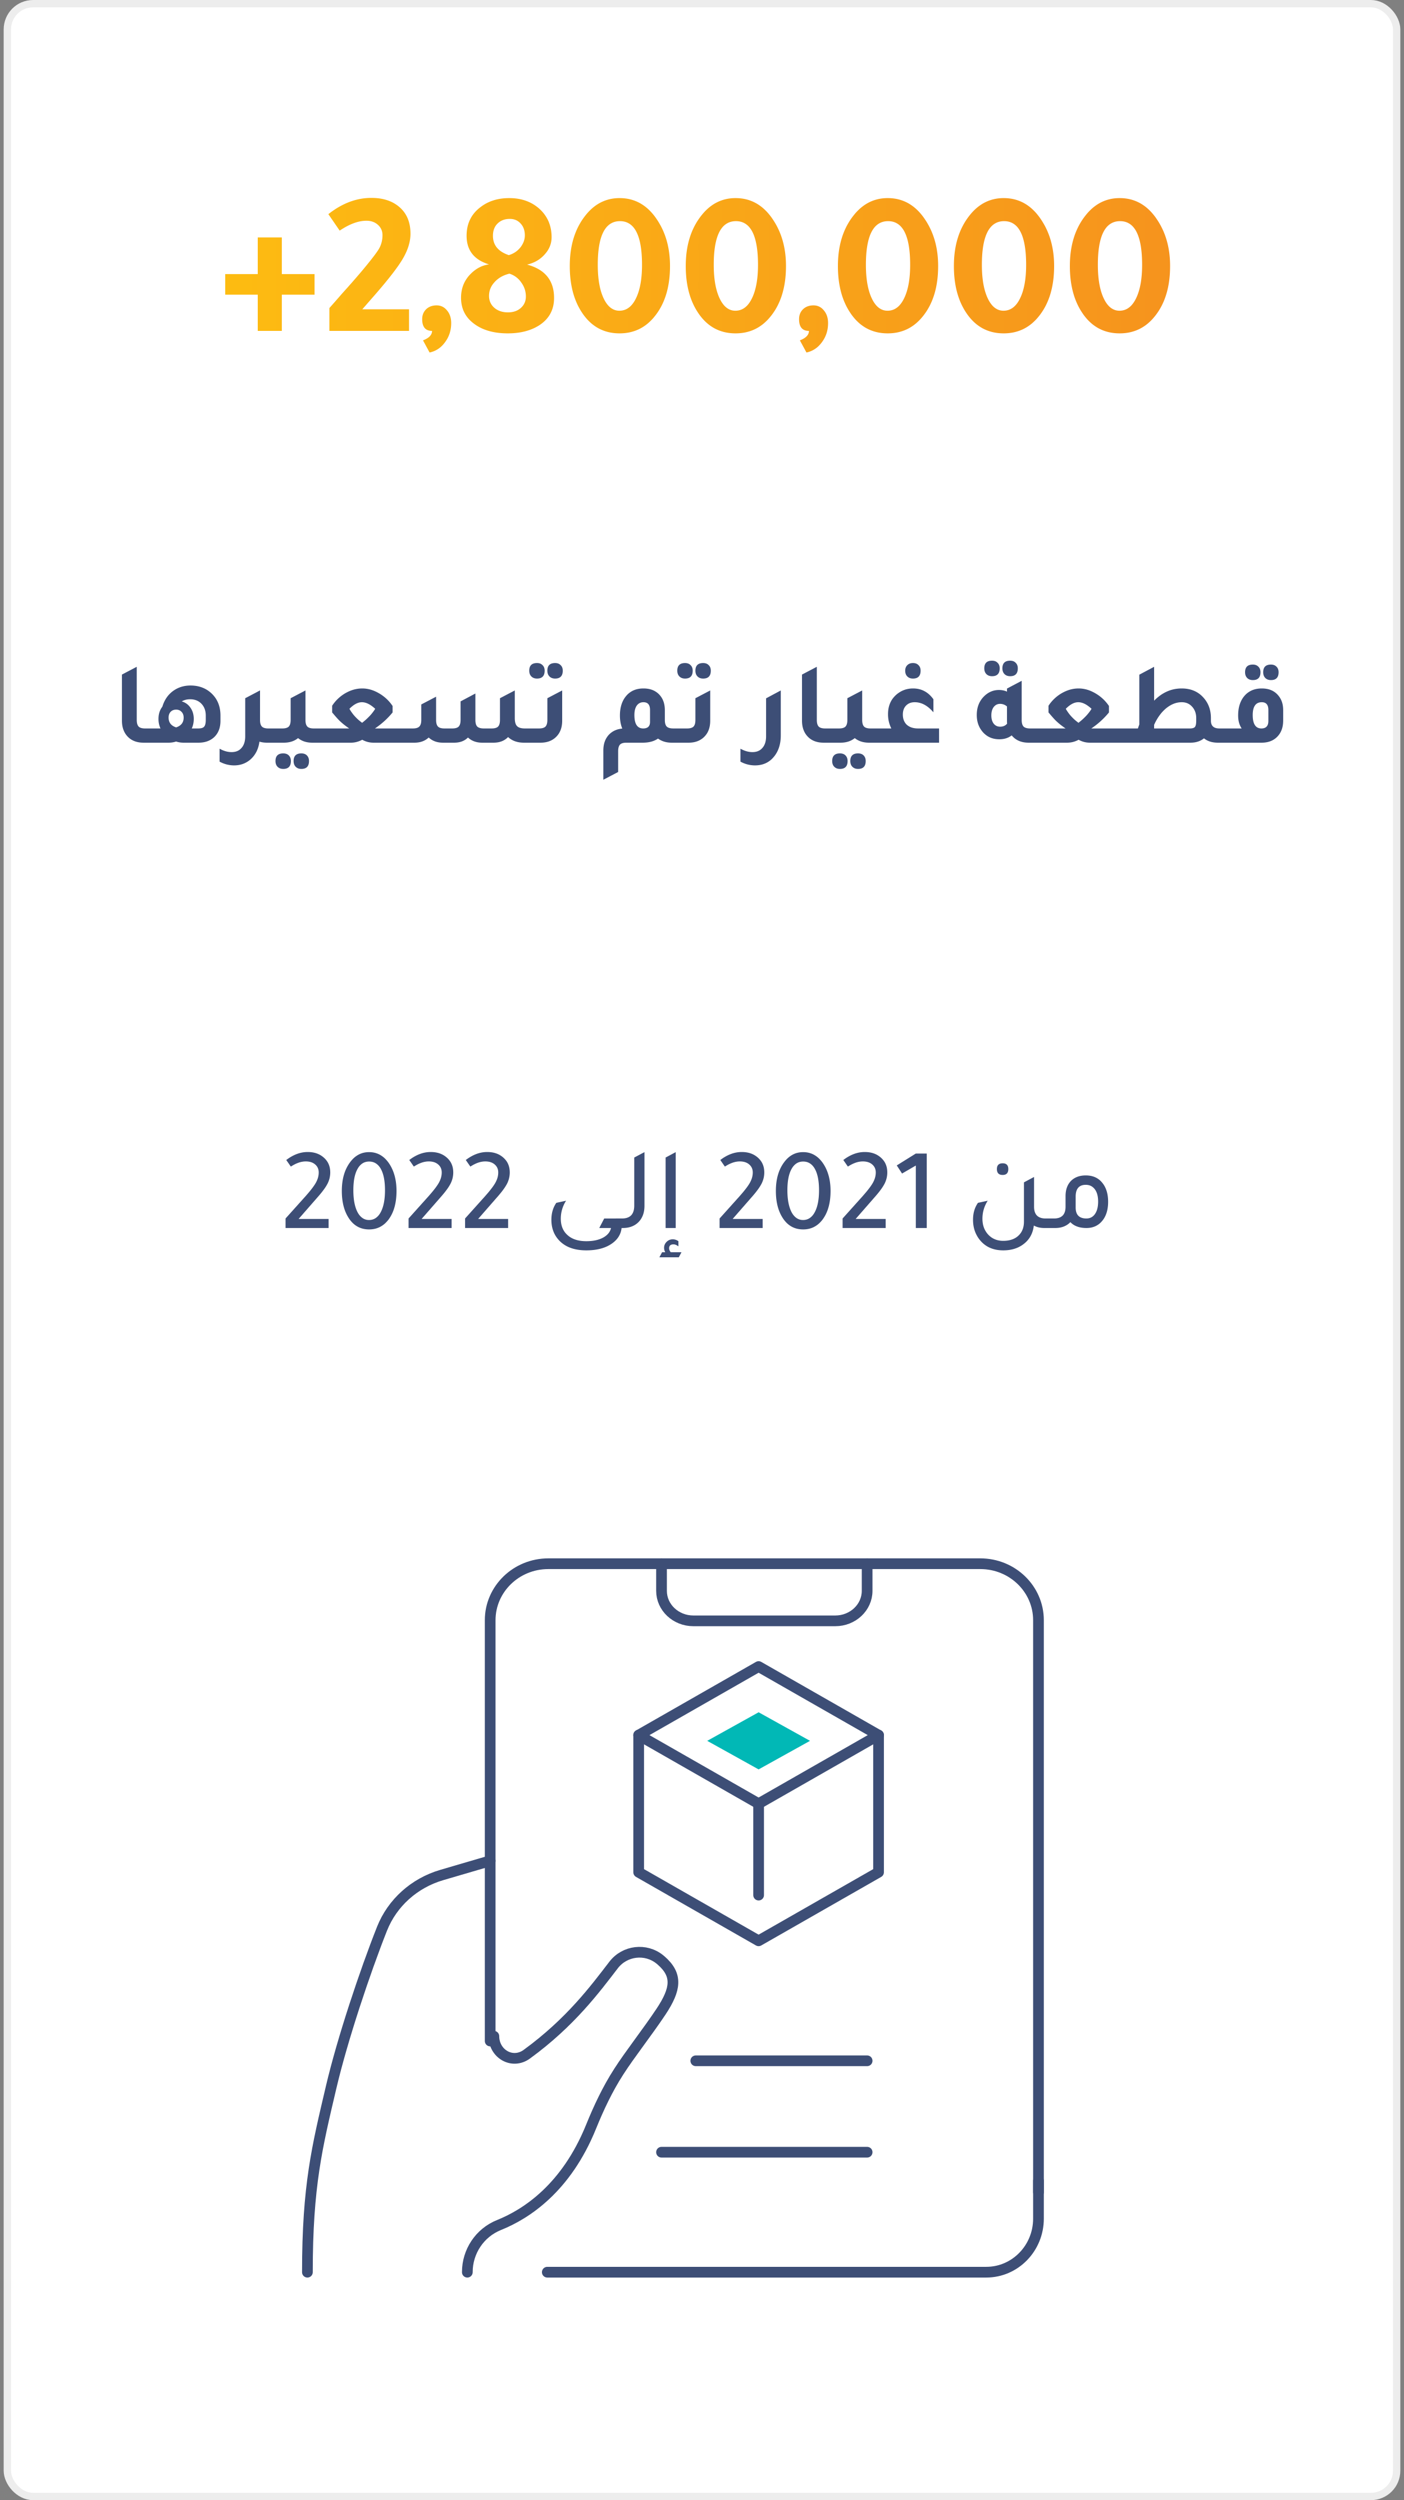 <svg width="191" height="340" viewBox="0 0 191 340" fill="none" xmlns="http://www.w3.org/2000/svg">
    <rect x="0" y="0" width="191" height="340" fill="#808080" stroke="none"/>
    <rect x="1" y=".5" width="189" height="339" rx="3.5" fill="#fff" stroke="#EDEDED"/>
    <path d="m66.683 253.057-6.594 1.932c-3.727 1.092-6.722 3.784-8.118 7.301-2.312 5.829-5.387 15.013-6.923 21.559-1.906 8.118-3.229 13.375-3.229 25.151M67.186 276.909c.01 2.41 2.52 3.881 4.487 2.442 5.95-4.333 9.303-8.88 11.792-12.116 1.516-1.988 4.39-2.336 6.323-.75.045.041.087.073.14.116 2.276 1.977 2.04 3.891-.01 6.978-1.838 2.76-4.24 5.804-5.737 8.142-1.527 2.367-2.722 4.905-3.781 7.518-3.365 8.289-8.76 11.841-12.53 13.353-2.619 1.057-4.295 3.605-4.295 6.397V309M74.453 309h59.719c3.923 0 7.102-3.262 7.102-7.287v-5.145" stroke="#3D4E76" stroke-width="1.457" stroke-linecap="round" stroke-linejoin="round"/>
    <path d="M141.274 298.122v-77.783c0-4.245-3.542-7.686-7.913-7.686H74.597c-4.372 0-7.914 3.441-7.914 7.686v57.221" stroke="#3D4E76" stroke-width="1.457" stroke-linecap="round" stroke-linejoin="round"/>
    <path d="M89.993 212.653v3.688c0 2.255 1.94 4.082 4.335 4.082h19.302c2.394 0 4.334-1.827 4.334-4.082v-3.688" stroke="#3D4E76" stroke-width="1.457" stroke-linecap="round" stroke-linejoin="round"/>
    <path clip-rule="evenodd" d="m103.202 245.287-16.317-9.324 16.317-9.324 16.316 9.324-16.316 9.324z" stroke="#3D4E76" stroke-width="1.457" stroke-linecap="round" stroke-linejoin="round"/>
    <path fill-rule="evenodd" clip-rule="evenodd" d="m96.209 236.74 6.993-3.885 6.993 3.885-6.993 3.885-6.993-3.885z" fill="#01B8B6"/>
    <path d="M119.518 235.963v18.648l-16.317 9.324-16.316-9.324v-18.648M103.202 245.287v12.432M94.655 280.251h23.309M89.993 292.683h27.971" stroke="#3D4E76" stroke-width="1.457" stroke-linecap="round" stroke-linejoin="round"/>
    <path d="M35.064 40.072H30.64v-2.8h4.424v-4.984h3.276v4.984h4.452v2.8H38.34V45h-3.276v-4.928zM44.81 45v-3.108c.449-.504 1.046-1.185 1.793-2.044a113.612 113.612 0 0 0 2.604-2.968c1.25-1.493 2.034-2.51 2.351-3.052.318-.56.476-1.176.476-1.848 0-.56-.205-1.027-.616-1.4-.41-.373-.933-.56-1.568-.56-1.1 0-2.314.448-3.64 1.344l-1.54-2.24c1.867-1.475 3.818-2.212 5.853-2.212 1.623 0 2.92.439 3.892 1.316.951.859 1.428 2.044 1.428 3.556 0 1.12-.374 2.296-1.12 3.528-.729 1.213-2.157 3.024-4.285 5.432L49.29 42.06h6.356V45H44.81zm13.631 2.94-.896-1.652c.822-.317 1.232-.747 1.232-1.288-.896 0-1.344-.532-1.344-1.596 0-.541.178-.99.532-1.344.374-.355.85-.532 1.428-.532.58 0 1.055.233 1.428.7.374.448.56 1.017.56 1.708 0 .99-.28 1.857-.84 2.604-.54.747-1.24 1.213-2.1 1.4zm13.266-11.956c2.446.653 3.668 2.165 3.668 4.536 0 1.624-.69 2.875-2.072 3.752-1.138.71-2.548 1.064-4.228 1.064-1.96 0-3.528-.467-4.704-1.4-1.101-.859-1.652-2.007-1.652-3.444 0-1.344.476-2.464 1.428-3.36.71-.672 1.503-1.064 2.38-1.176-2.034-.616-3.052-1.913-3.052-3.892 0-1.68.654-2.996 1.96-3.948 1.046-.784 2.324-1.176 3.836-1.176 1.718 0 3.127.523 4.228 1.568 1.027.99 1.54 2.24 1.54 3.752 0 .877-.317 1.661-.952 2.352-.616.69-1.409 1.148-2.38 1.372zm-2.492-1.288a3.105 3.105 0 0 0 1.568-1.036c.411-.523.616-1.073.616-1.652 0-.672-.196-1.213-.588-1.624-.373-.41-.858-.616-1.456-.616-.69 0-1.25.215-1.68.644-.41.41-.616.961-.616 1.652 0 1.27.719 2.147 2.156 2.632zm.084 2.52c-.84.205-1.512.588-2.016 1.148-.504.541-.756 1.167-.756 1.876 0 .653.243 1.195.728 1.624.486.41 1.102.616 1.848.616.71 0 1.288-.196 1.736-.588.467-.41.7-.933.7-1.568 0-.71-.214-1.353-.644-1.932a3.03 3.03 0 0 0-1.596-1.176zm14.99-10.276c2.165 0 3.9 1.036 5.207 3.108 1.102 1.717 1.652 3.761 1.652 6.132 0 2.856-.7 5.143-2.1 6.86-1.232 1.53-2.818 2.296-4.76 2.296-2.221 0-3.957-.99-5.208-2.968-1.045-1.643-1.568-3.705-1.568-6.188 0-2.763.69-5.03 2.072-6.804 1.25-1.624 2.819-2.436 4.704-2.436zm.055 3.136c-2.016 0-3.024 1.979-3.024 5.936 0 1.997.29 3.565.868 4.704.523 1.027 1.214 1.54 2.072 1.54.952 0 1.699-.55 2.24-1.652.56-1.12.84-2.65.84-4.592 0-3.957-.998-5.936-2.996-5.936zm15.722-3.136c2.165 0 3.901 1.036 5.208 3.108 1.101 1.717 1.652 3.761 1.652 6.132 0 2.856-.7 5.143-2.1 6.86-1.232 1.53-2.819 2.296-4.76 2.296-2.222 0-3.958-.99-5.208-2.968-1.046-1.643-1.568-3.705-1.568-6.188 0-2.763.69-5.03 2.072-6.804 1.25-1.624 2.818-2.436 4.704-2.436zm.056 3.136c-2.016 0-3.024 1.979-3.024 5.936 0 1.997.289 3.565.868 4.704.522 1.027 1.213 1.54 2.072 1.54.952 0 1.698-.55 2.24-1.652.56-1.12.84-2.65.84-4.592 0-3.957-.999-5.936-2.996-5.936zm9.589 17.864-.896-1.652c.821-.317 1.232-.747 1.232-1.288-.896 0-1.344-.532-1.344-1.596 0-.541.177-.99.532-1.344.373-.355.849-.532 1.428-.532s1.055.233 1.428.7c.373.448.56 1.017.56 1.708 0 .99-.28 1.857-.84 2.604-.541.747-1.241 1.213-2.1 1.4zm11.054-21c2.165 0 3.901 1.036 5.208 3.108 1.101 1.717 1.652 3.761 1.652 6.132 0 2.856-.7 5.143-2.1 6.86-1.232 1.53-2.819 2.296-4.76 2.296-2.222 0-3.958-.99-5.208-2.968-1.046-1.643-1.568-3.705-1.568-6.188 0-2.763.69-5.03 2.072-6.804 1.25-1.624 2.818-2.436 4.704-2.436zm.056 3.136c-2.016 0-3.024 1.979-3.024 5.936 0 1.997.289 3.565.868 4.704.522 1.027 1.213 1.54 2.072 1.54.952 0 1.698-.55 2.24-1.652.56-1.12.84-2.65.84-4.592 0-3.957-.999-5.936-2.996-5.936zm15.721-3.136c2.166 0 3.902 1.036 5.208 3.108 1.102 1.717 1.652 3.761 1.652 6.132 0 2.856-.7 5.143-2.1 6.86-1.232 1.53-2.818 2.296-4.76 2.296-2.221 0-3.957-.99-5.208-2.968-1.045-1.643-1.568-3.705-1.568-6.188 0-2.763.691-5.03 2.072-6.804 1.251-1.624 2.819-2.436 4.704-2.436zm.056 3.136c-2.016 0-3.024 1.979-3.024 5.936 0 1.997.29 3.565.868 4.704.523 1.027 1.214 1.54 2.072 1.54.952 0 1.699-.55 2.24-1.652.56-1.12.84-2.65.84-4.592 0-3.957-.998-5.936-2.996-5.936zm15.722-3.136c2.165 0 3.901 1.036 5.208 3.108 1.101 1.717 1.652 3.761 1.652 6.132 0 2.856-.7 5.143-2.1 6.86-1.232 1.53-2.819 2.296-4.76 2.296-2.222 0-3.958-.99-5.208-2.968-1.046-1.643-1.568-3.705-1.568-6.188 0-2.763.69-5.03 2.072-6.804 1.25-1.624 2.818-2.436 4.704-2.436zm.056 3.136c-2.016 0-3.024 1.979-3.024 5.936 0 1.997.289 3.565.868 4.704.522 1.027 1.213 1.54 2.072 1.54.952 0 1.698-.55 2.24-1.652.56-1.12.84-2.65.84-4.592 0-3.957-.999-5.936-2.996-5.936z" fill="url(#mapw7yclua)"/>
    <path d="M38.847 167v-1.296l2.544-2.832c.768-.853 1.285-1.515 1.552-1.984.277-.48.416-.96.416-1.44 0-.448-.16-.811-.48-1.088-.32-.277-.747-.416-1.28-.416-.64 0-1.317.235-2.032.704l-.624-.896c.95-.725 1.92-1.088 2.912-1.088.928 0 1.68.272 2.256.816.544.501.816 1.157.816 1.968a3.36 3.36 0 0 1-.368 1.52c-.245.48-.672 1.067-1.28 1.76l-2.656 3.04h4.08V167h-5.856zm11.367.192c-1.226 0-2.176-.555-2.848-1.664-.576-.939-.864-2.128-.864-3.568 0-1.611.379-2.917 1.136-3.92.672-.907 1.531-1.36 2.576-1.36 1.184 0 2.134.581 2.848 1.744.587.971.88 2.149.88 3.536 0 1.653-.373 2.965-1.12 3.936-.672.864-1.541 1.296-2.608 1.296zm0-9.232c-.682 0-1.21.341-1.584 1.024-.373.672-.56 1.632-.56 2.88 0 1.301.203 2.32.608 3.056.384.661.891.992 1.52.992.683 0 1.216-.357 1.6-1.072.384-.725.576-1.717.576-2.976 0-1.301-.202-2.293-.608-2.976-.373-.619-.89-.928-1.552-.928zm5.367 9.04v-1.296l2.544-2.832c.768-.853 1.286-1.515 1.552-1.984.278-.48.416-.96.416-1.44 0-.448-.16-.811-.48-1.088-.32-.277-.746-.416-1.28-.416-.64 0-1.317.235-2.032.704l-.624-.896c.95-.725 1.92-1.088 2.912-1.088.928 0 1.68.272 2.256.816.544.501.816 1.157.816 1.968a3.36 3.36 0 0 1-.368 1.52c-.245.48-.672 1.067-1.28 1.76l-2.656 3.04h4.08V167h-5.856zm7.688 0v-1.296l2.544-2.832c.768-.853 1.285-1.515 1.552-1.984.277-.48.416-.96.416-1.44 0-.448-.16-.811-.48-1.088-.32-.277-.747-.416-1.28-.416-.64 0-1.318.235-2.032.704l-.624-.896c.95-.725 1.92-1.088 2.912-1.088.928 0 1.68.272 2.256.816.544.501.816 1.157.816 1.968a3.36 3.36 0 0 1-.368 1.52c-.246.48-.672 1.067-1.28 1.76l-2.656 3.04h4.08V167h-5.856zm21.294 0c-.107.939-.619 1.691-1.536 2.256-.854.523-1.942.784-3.264.784-1.686 0-2.955-.491-3.808-1.472-.63-.725-.944-1.621-.944-2.688 0-.896.224-1.664.672-2.304l1.328-.288a4.488 4.488 0 0 0-.72 2.448c0 .949.309 1.696.928 2.24.608.544 1.456.816 2.544.816.917 0 1.674-.16 2.272-.48.597-.32.96-.757 1.088-1.312h-1.6l.672-1.296h2.416V167h-.048zm-.793 0v-1.296h.848c1.11 0 1.664-.581 1.664-1.744v-6.544l1.392-.736v7.296c0 .949-.283 1.701-.848 2.256-.533.512-1.232.768-2.096.768h-.96zm6.78 0v-9.584l1.375-.736V167H90.55zm-.849 3.984.368-.688h.432a1.234 1.234 0 0 1-.16-.608c0-.309.118-.581.352-.816.235-.224.512-.336.832-.336.267 0 .523.085.768.256v.704c-.234-.181-.458-.272-.672-.272-.394 0-.592.176-.592.528 0 .181.075.363.224.544h1.456l-.368.688h-2.64zM97.894 167v-1.296l2.544-2.832c.768-.853 1.285-1.515 1.552-1.984.277-.48.416-.96.416-1.44 0-.448-.16-.811-.48-1.088-.32-.277-.747-.416-1.28-.416-.64 0-1.318.235-2.032.704l-.624-.896c.95-.725 1.92-1.088 2.912-1.088.928 0 1.68.272 2.256.816.544.501.816 1.157.816 1.968 0 .523-.123 1.029-.368 1.52-.246.48-.672 1.067-1.28 1.76l-2.656 3.04h4.08V167h-5.856zm11.367.192c-1.226 0-2.176-.555-2.848-1.664-.576-.939-.864-2.128-.864-3.568 0-1.611.379-2.917 1.136-3.92.672-.907 1.531-1.36 2.576-1.36 1.184 0 2.134.581 2.848 1.744.587.971.88 2.149.88 3.536 0 1.653-.373 2.965-1.12 3.936-.672.864-1.541 1.296-2.608 1.296zm0-9.232c-.682 0-1.21.341-1.584 1.024-.373.672-.56 1.632-.56 2.88 0 1.301.203 2.32.608 3.056.384.661.891.992 1.52.992.683 0 1.216-.357 1.6-1.072.384-.725.576-1.717.576-2.976 0-1.301-.202-2.293-.608-2.976-.373-.619-.89-.928-1.552-.928zm5.367 9.04v-1.296l2.544-2.832c.768-.853 1.285-1.515 1.552-1.984.277-.48.416-.96.416-1.44 0-.448-.16-.811-.48-1.088-.32-.277-.747-.416-1.28-.416-.64 0-1.317.235-2.032.704l-.624-.896c.949-.725 1.92-1.088 2.912-1.088.928 0 1.68.272 2.256.816.544.501.816 1.157.816 1.968 0 .523-.123 1.029-.368 1.52-.245.48-.672 1.067-1.28 1.76l-2.656 3.04h4.08V167h-5.856zm11.448-10.128V167h-1.488v-8.496l-1.872 1.088-.72-1.104 2.592-1.616h1.488zm10.326 2.912c-.523 0-.784-.267-.784-.8 0-.523.261-.784.784-.784.512 0 .768.261.768.784 0 .533-.256.8-.768.8zm5.84 5.92h1.056V167h-1.216c-.555 0-1.035-.112-1.44-.336-.128 1.088-.603 1.936-1.424 2.544-.736.555-1.648.832-2.736.832-1.387 0-2.464-.491-3.232-1.472-.587-.757-.88-1.653-.88-2.688 0-.896.224-1.664.672-2.304l1.328-.288a4.488 4.488 0 0 0-.72 2.448c0 .896.277 1.632.832 2.208.523.533 1.189.8 2 .8.939 0 1.664-.272 2.176-.816.427-.459.64-1.056.64-1.792v-5.344l1.376-.736v4.048c0 1.067.523 1.6 1.568 1.6zm2.715-3.04c0-.928.277-1.648.832-2.16.49-.437 1.13-.656 1.92-.656 1.013 0 1.792.373 2.336 1.12.469.629.704 1.451.704 2.464 0 1.152-.299 2.053-.896 2.704-.523.576-1.206.864-2.048.864-.96 0-1.691-.267-2.192-.8-.512.533-1.2.8-2.064.8h-1.217v-1.296h1.057c1.045 0 1.568-.533 1.568-1.6v-1.44zm1.376 1.552c0 .992.485 1.488 1.456 1.488.501 0 .89-.203 1.168-.608.288-.405.432-.971.432-1.696 0-.715-.15-1.269-.448-1.664-.299-.405-.71-.608-1.232-.608-.918 0-1.376.533-1.376 1.6v1.488zM19.532 101c-.97 0-1.722-.309-2.256-.928-.458-.533-.688-1.221-.688-2.064v-6.272l2.016-1.056v7.232c0 .416.086.715.256.896.171.17.46.256.864.256h1.44V101h-1.632zm2.556-4.896c.266-.896.741-1.6 1.424-2.112.693-.512 1.493-.768 2.4-.768 1.216 0 2.213.4 2.992 1.2.725.747 1.088 1.712 1.088 2.896v.704c0 .97-.304 1.728-.912 2.272-.534.469-1.227.704-2.08.704h-2.016c-.363 0-.704-.053-1.024-.16-.331.107-.672.16-1.024.16H20.2v-1.936h1.632a3.067 3.067 0 0 1-.272-1.296c0-.661.176-1.216.528-1.664zm5.904 1.792v-.576c0-.672-.198-1.21-.592-1.616-.384-.405-.896-.608-1.536-.608-.438 0-.816.096-1.136.288.501.15.896.437 1.184.864.298.427.448.933.448 1.52 0 .47-.091.901-.272 1.296h.88c.394 0 .661-.08.8-.24.149-.17.224-.48.224-.928zM23.96 98.92c.682-.224 1.024-.667 1.024-1.328 0-.33-.096-.592-.288-.784-.182-.203-.427-.304-.736-.304-.31 0-.56.101-.752.304-.182.192-.272.453-.272.784 0 .661.341 1.104 1.024 1.328zm12.535.144h1.44V101h-1.632c-.363 0-.699-.048-1.008-.144-.139 1.024-.55 1.835-1.232 2.432-.619.533-1.36.8-2.224.8a4.139 4.139 0 0 1-1.968-.512v-1.76c.555.309 1.099.464 1.632.464.587 0 1.04-.192 1.36-.576.33-.373.496-.896.496-1.568v-5.184l1.312-.688.688-.368v.016l.016-.016v4.016c0 .416.085.715.256.896.17.17.459.256.864.256zm6.182 0h1.44V101h-1.632c-.779 0-1.424-.208-1.936-.624-.512.416-1.157.624-1.936.624H36.98v-1.936h1.44c.405 0 .693-.085.864-.256.17-.181.256-.48.256-.896v-2.96l2.016-1.056v4.016c0 .416.085.715.256.896.17.17.459.256.864.256zm-4.144 3.392c.32 0 .57.091.752.272.192.192.288.448.288.768 0 .715-.347 1.072-1.04 1.072-.32 0-.576-.096-.768-.288-.192-.192-.288-.453-.288-.784 0-.693.352-1.04 1.056-1.04zm2.464 0c.32 0 .57.091.752.272.192.192.288.448.288.768 0 .715-.347 1.072-1.04 1.072-.32 0-.576-.096-.768-.288-.192-.192-.288-.453-.288-.784 0-.693.352-1.04 1.056-1.04zm10.012-3.392h4.4L55.44 101h-4.624a3.11 3.11 0 0 1-1.536-.4c-.502.267-1.014.4-1.536.4h-4.592v-1.936h4.352c-.48-.33-.88-.645-1.2-.944-.181-.16-.459-.459-.832-.896-.117-.139-.213-.25-.288-.336v-.912a5.339 5.339 0 0 1 1.808-1.712c.746-.427 1.51-.64 2.288-.64.768 0 1.525.219 2.272.656a5.528 5.528 0 0 1 1.856 1.728v.88a10.99 10.99 0 0 1-2.4 2.176zm-1.744-.768c.8-.63 1.392-1.264 1.776-1.904-.64-.597-1.243-.896-1.808-.896-.544 0-1.11.299-1.696.896.416.736.992 1.37 1.728 1.904zM54.48 101v-1.936h1.696c.405 0 .693-.085.864-.256.181-.181.272-.48.272-.896V95.8l2.016-1.056v3.168c0 .416.085.715.256.896.17.17.459.256.864.256h1.088c.405 0 .693-.085.864-.256.17-.181.256-.48.256-.896v-2.528l2.016-1.072v3.6c0 .416.085.715.256.896.181.17.475.256.88.256h1.088c.405 0 .693-.085.864-.256.17-.181.256-.48.256-.896v-2.96l2.016-1.056v3.76c0 .512.101.875.304 1.088.213.213.565.32 1.056.32h1.472V101H71.28c-.896 0-1.616-.256-2.16-.768-.48.501-1.125.757-1.936.768H65.6c-.79 0-1.435-.235-1.936-.704-.459.459-1.067.693-1.824.704h-1.584c-.79 0-1.435-.235-1.936-.704-.501.469-1.147.704-1.936.704H54.48zm18.574-8.72c-.32 0-.576-.096-.768-.288-.192-.192-.288-.453-.288-.784 0-.693.352-1.04 1.056-1.04.32 0 .57.096.752.288.192.181.288.432.288.752 0 .715-.347 1.072-1.04 1.072zm2.464 0c-.32 0-.576-.096-.768-.288-.192-.192-.288-.453-.288-.784 0-.693.352-1.04 1.056-1.04.32 0 .57.096.752.288.192.181.288.432.288.752 0 .715-.347 1.072-1.04 1.072zM71.903 101v-1.936h1.44c.405 0 .693-.085.864-.256.17-.181.256-.48.256-.896v-2.96l2.016-1.056v4.112c0 .97-.299 1.728-.896 2.272-.523.48-1.206.72-2.048.72h-1.632zm19.679-1.936h1.424V101h-1.632c-.725 0-1.344-.187-1.856-.56-.544.373-1.237.56-2.08.56h-2.224c-.406 0-.694.085-.864.256-.17.181-.256.48-.256.896v2.832l-2.016 1.056v-3.984c0-.843.23-1.531.688-2.064.47-.533 1.099-.837 1.888-.912-.213-.523-.32-1.115-.32-1.776 0-1.173.32-2.101.96-2.784.565-.597 1.312-.896 2.24-.896.95 0 1.69.304 2.224.912.459.523.688 1.205.688 2.048v1.328c0 .416.085.715.256.896.181.17.475.256.88.256zm-3.152-.896v-1.616c0-.704-.299-1.056-.896-1.056-.384 0-.688.155-.912.464-.213.31-.32.736-.32 1.28 0 1.216.4 1.824 1.2 1.824.619 0 .928-.299.928-.896zm4.765-5.888c-.32 0-.576-.096-.768-.288-.192-.192-.288-.453-.288-.784 0-.693.352-1.04 1.056-1.04.32 0 .571.096.752.288.192.181.288.432.288.752 0 .715-.346 1.072-1.04 1.072zm2.464 0c-.32 0-.576-.096-.768-.288-.192-.192-.288-.453-.288-.784 0-.693.352-1.04 1.056-1.04.32 0 .571.096.752.288.192.181.288.432.288.752 0 .715-.346 1.072-1.04 1.072zM92.043 101v-1.936h1.44c.406 0 .694-.085.864-.256.171-.181.256-.48.256-.896v-2.96l2.016-1.056v4.112c0 .97-.298 1.728-.896 2.272-.522.48-1.205.72-2.048.72h-1.632zm14.175-.992c0 1.237-.341 2.24-1.024 3.008-.629.715-1.461 1.072-2.496 1.072a4.139 4.139 0 0 1-1.968-.512v-1.76c.555.309 1.099.464 1.632.464.587 0 1.04-.192 1.36-.576.331-.373.496-.896.496-1.568v-5.168l2-1.072v6.112zm5.83.992c-.971 0-1.723-.309-2.256-.928-.459-.533-.688-1.221-.688-2.064v-6.272l2.016-1.056v7.232c0 .416.085.715.256.896.171.17.459.256.864.256h1.44V101h-1.632zm6.363-1.936h1.44V101h-1.632c-.778 0-1.424-.208-1.936-.624-.512.416-1.157.624-1.936.624h-1.632v-1.936h1.44c.406 0 .694-.085.864-.256.171-.181.256-.48.256-.896v-2.96l2.016-1.056v4.016c0 .416.086.715.256.896.171.17.459.256.864.256zm-4.144 3.392c.32 0 .571.091.752.272.192.192.288.448.288.768 0 .715-.346 1.072-1.04 1.072-.32 0-.576-.096-.768-.288-.192-.192-.288-.453-.288-.784 0-.693.352-1.04 1.056-1.04zm2.464 0c.32 0 .571.091.752.272.192.192.288.448.288.768 0 .715-.346 1.072-1.04 1.072-.32 0-.576-.096-.768-.288-.192-.192-.288-.453-.288-.784 0-.693.352-1.04 1.056-1.04zm7.468-10.176c-.32 0-.576-.096-.768-.288-.192-.192-.288-.453-.288-.784 0-.31.096-.56.288-.752.192-.192.448-.288.768-.288s.571.096.752.288c.192.181.288.432.288.752 0 .715-.346 1.072-1.04 1.072zm3.552 6.784V101h-8.864v-1.936h2.368a4.248 4.248 0 0 1-.448-1.952c0-1.13.395-2.027 1.184-2.688.64-.533 1.382-.8 2.224-.8 1.142 0 2.064.49 2.768 1.472v1.776c-.778-.917-1.626-1.376-2.544-1.376-.49 0-.885.155-1.184.464-.288.299-.432.704-.432 1.216 0 .587.182 1.05.544 1.392.374.33.88.496 1.52.496h2.864zm7.207-7.104c-.32 0-.576-.096-.768-.288-.192-.192-.288-.453-.288-.784 0-.693.352-1.04 1.056-1.04.32 0 .571.096.752.288.192.181.288.432.288.752 0 .715-.346 1.072-1.04 1.072zm2.464 0c-.32 0-.576-.096-.768-.288-.192-.192-.288-.453-.288-.784 0-.693.352-1.04 1.056-1.04.32 0 .571.096.752.288.192.181.288.432.288.752 0 .715-.346 1.072-1.04 1.072zm2.704 7.104h1.44V101h-1.632c-.992 0-1.76-.331-2.304-.992-.458.352-1.018.528-1.68.528-.981 0-1.765-.368-2.352-1.104-.48-.608-.72-1.339-.72-2.192 0-1.056.342-1.915 1.024-2.576.576-.555 1.243-.832 2-.832.395 0 .758.075 1.088.224v-.416l2-1.056v5.328c0 .416.086.715.256.896.182.17.475.256.88.256zm-3.136-2.992a1.42 1.42 0 0 0-.944-.352c-.352 0-.64.144-.864.432-.213.288-.32.667-.32 1.136 0 .47.107.843.32 1.12.214.277.507.416.88.416.406 0 .72-.139.944-.416a3.742 3.742 0 0 1-.016-.4v-1.936zm11.472 2.992h4.4l.032 1.936h-4.624a3.11 3.11 0 0 1-1.536-.4 3.23 3.23 0 0 1-1.536.4h-4.592v-1.936h4.352c-.48-.33-.88-.645-1.2-.944-.181-.16-.459-.459-.832-.896-.117-.139-.213-.25-.288-.336v-.912a5.336 5.336 0 0 1 1.808-1.712c.747-.427 1.509-.64 2.288-.64.768 0 1.525.219 2.272.656a5.528 5.528 0 0 1 1.856 1.728v.88a11.003 11.003 0 0 1-2.4 2.176zm-1.744-.768c.8-.63 1.392-1.264 1.776-1.904-.64-.597-1.243-.896-1.808-.896-.544 0-1.109.299-1.696.896.416.736.992 1.37 1.728 1.904zm19.152.768h1.44V101h-1.632c-.768 0-1.397-.197-1.888-.592-.491.395-1.104.592-1.84.592h-10.016v-1.936h2.864l.192-.544v-6.768l2.016-1.072v4.608c1.088-1.11 2.336-1.664 3.744-1.664 1.269 0 2.277.437 3.024 1.312.64.736.96 1.648.96 2.736v.336c0 .704.379 1.056 1.136 1.056zm-4 0c.352 0 .581-.07.688-.208.117-.139.176-.432.176-.88v-.304c0-.64-.187-1.163-.56-1.568-.363-.405-.832-.608-1.408-.608-.736 0-1.44.272-2.112.816-.661.544-1.211 1.296-1.648 2.256v.496h4.864zm8.566-6.576c-.32 0-.576-.096-.768-.288-.192-.192-.288-.453-.288-.784 0-.693.352-1.04 1.056-1.04.32 0 .571.096.752.288.192.181.288.432.288.752 0 .715-.347 1.072-1.04 1.072zm2.464 0c-.32 0-.576-.096-.768-.288-.192-.192-.288-.453-.288-.784 0-.693.352-1.04 1.056-1.04.32 0 .571.096.752.288.192.181.288.432.288.752 0 .715-.347 1.072-1.04 1.072zM166.356 101v-1.936h2.56c-.32-.47-.48-1.056-.48-1.76 0-1.173.32-2.101.96-2.784.576-.597 1.328-.896 2.256-.896.949 0 1.685.304 2.208.912.469.523.704 1.205.704 2.048v1.44c-.011.917-.283 1.643-.816 2.176-.523.533-1.232.8-2.128.8h-5.264zm6.192-4.448c0-.704-.299-1.056-.896-1.056-.821 0-1.232.581-1.232 1.744 0 1.216.395 1.824 1.184 1.824.629 0 .944-.341.944-1.024v-1.488z" fill="#3D4E76"/>
    <defs>
        <linearGradient id="mapw7yclua" x1="29.501" y1="58" x2="160.5" y2="58" gradientUnits="userSpaceOnUse">
            <stop stop-color="#FDBC11"/>
            <stop offset="1" stop-color="#F6931D"/>
        </linearGradient>
    </defs>
</svg>
